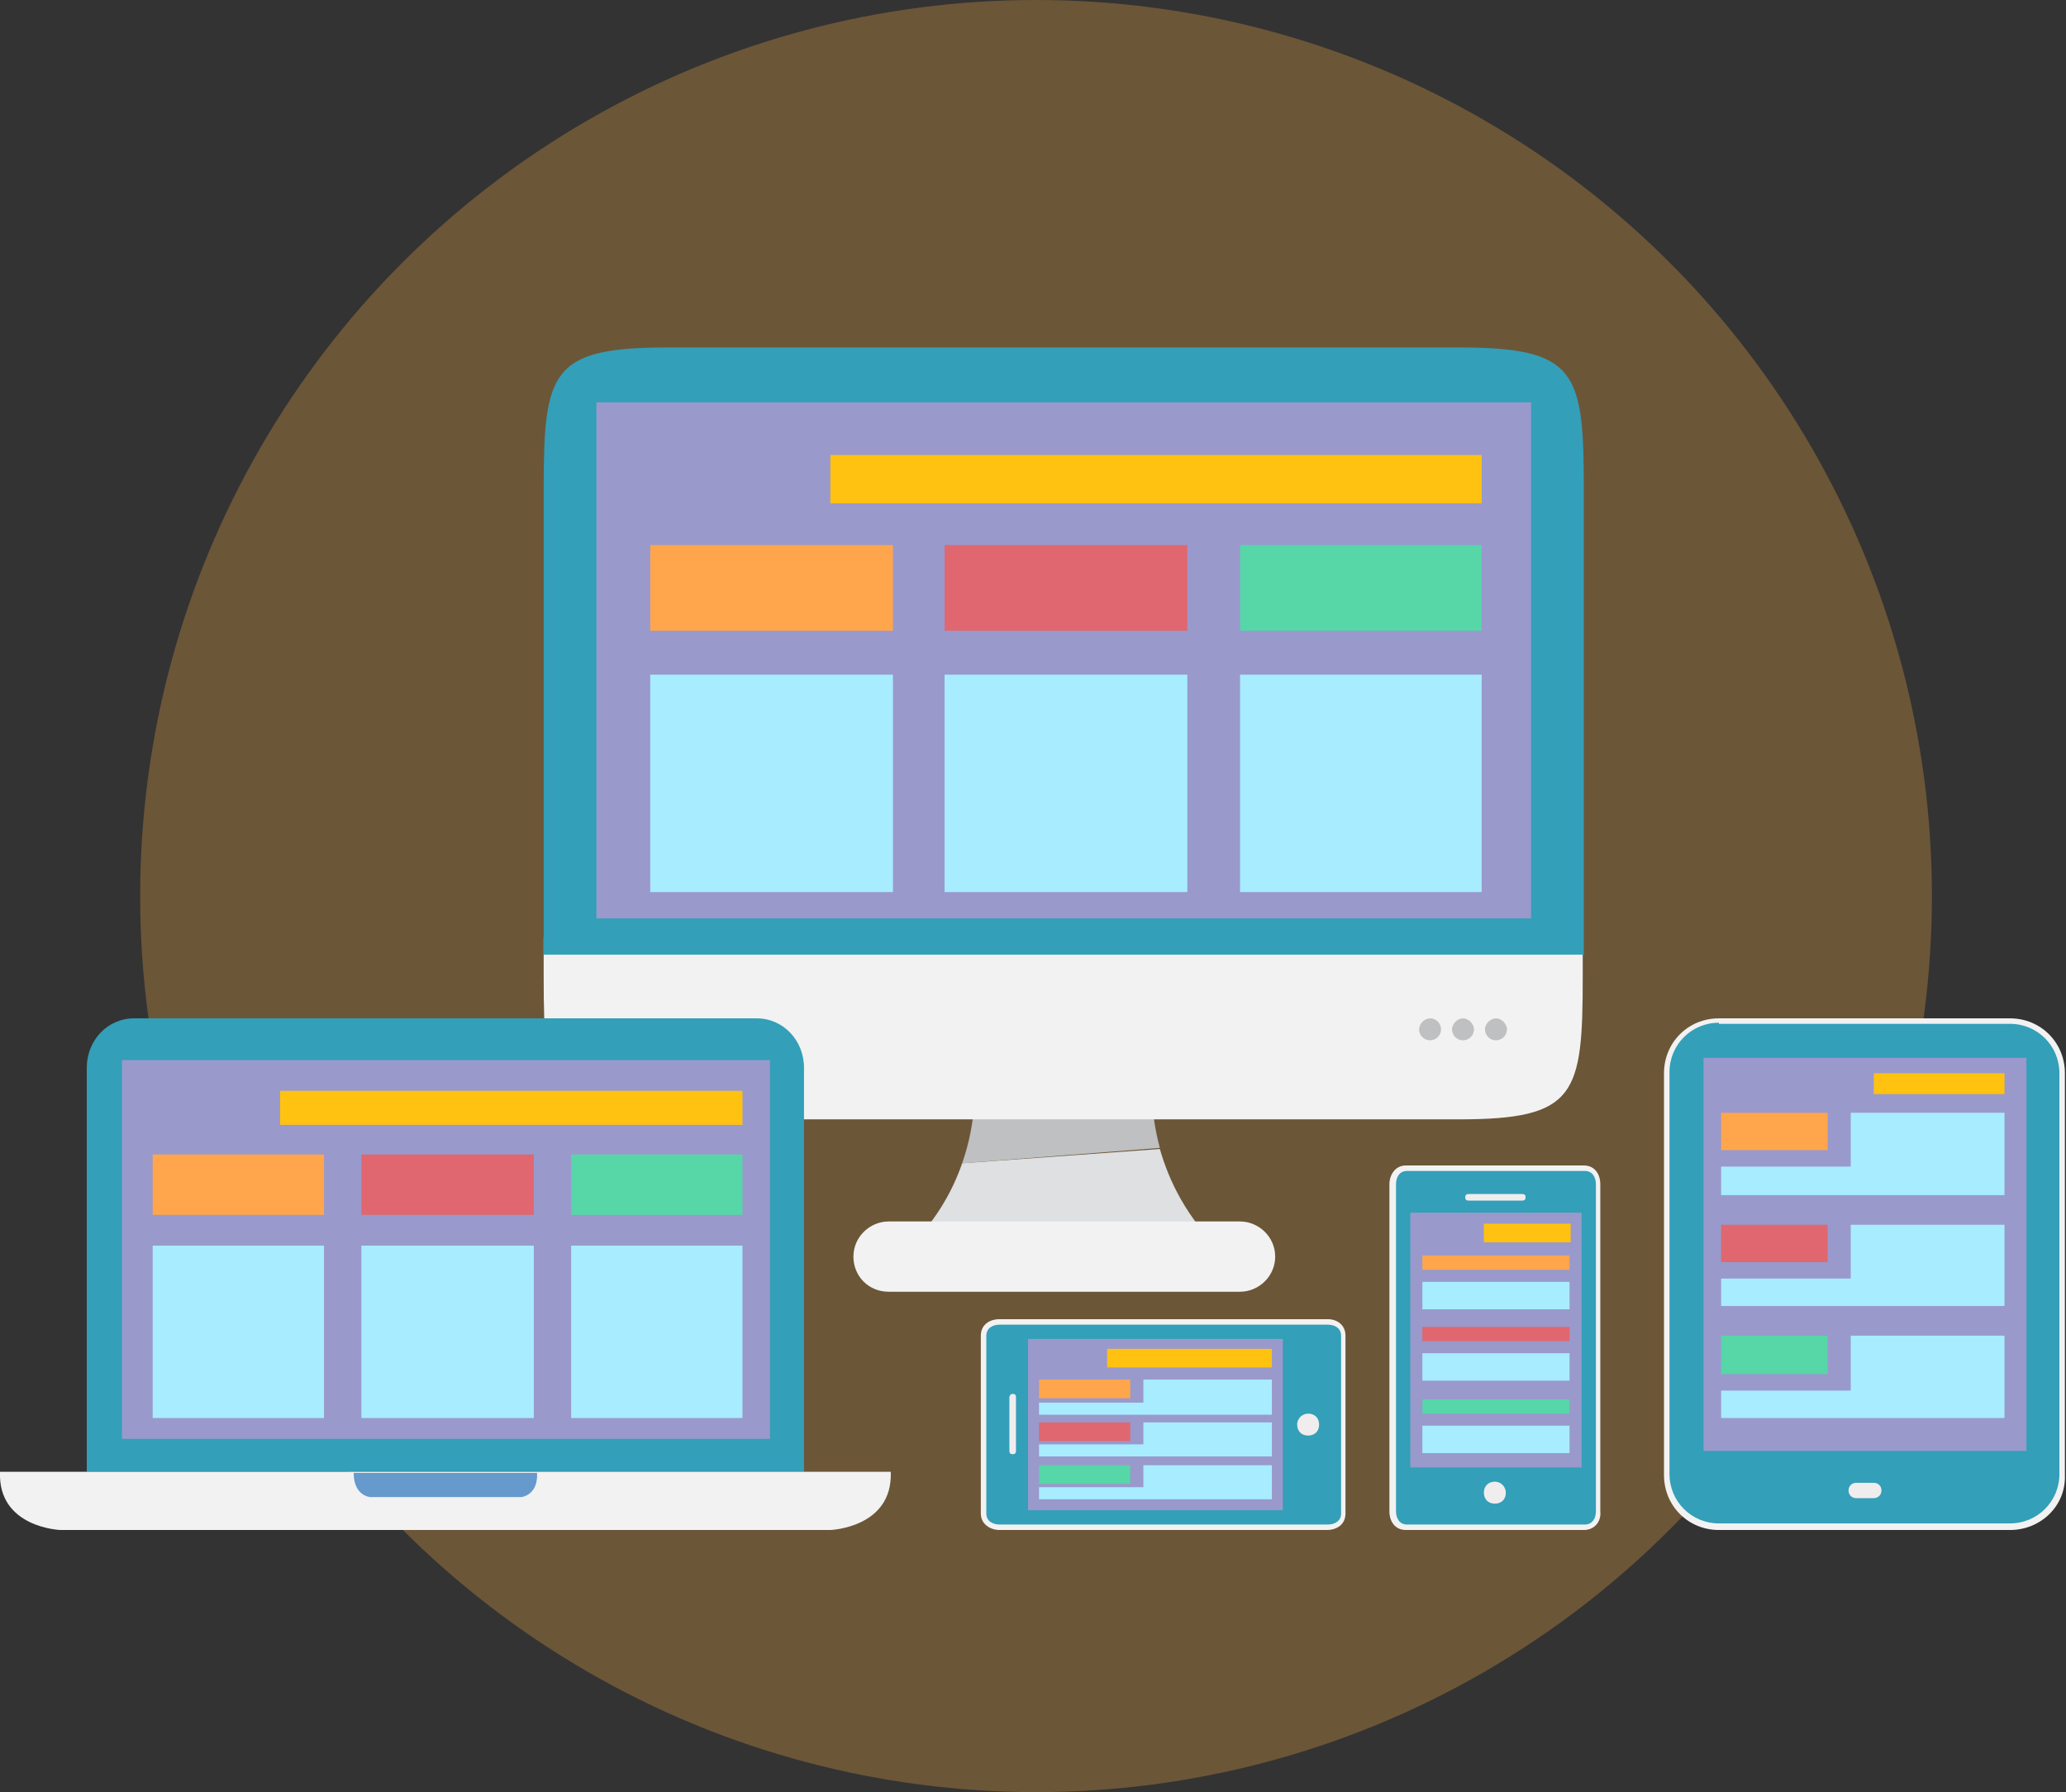 <svg width="339" height="294" viewBox="0 0 339 294" fill="none" xmlns="http://www.w3.org/2000/svg">
<rect x="0" y="0" width="339" height="294" fill="#333333" stroke="none"/>
<circle opacity="0.3" cx="170" cy="147" r="147" fill="#F0A744"/>
<g clip-path="url(#clip0)">
<path d="M189.054 177.867H174.456H159.858C159.858 177.867 160.399 183.631 157.875 190.837L190.316 188.315C188.694 182.37 189.054 177.867 189.054 177.867Z" fill="#BEC0C2"/>
<path d="M157.876 190.837C156.254 195.52 153.37 200.744 148.144 205.607H174.456H200.769C194.641 199.843 191.758 193.539 190.316 188.495L157.876 190.837Z" fill="#DEE0E2"/>
<path d="M89.21 160.215C89.21 179.489 90.292 183.632 109.576 183.632H239.336C258.62 183.632 259.702 179.669 259.702 160.215V153.73H89.21V160.215Z" fill="#F2F2F2"/>
<path d="M239.336 57H109.576C90.292 57 89.21 60.963 89.21 80.417V156.612H259.882V80.417C259.882 60.963 258.801 57 239.336 57Z" fill="#339FB8"/>
<path d="M236.453 168.861C236.453 169.942 235.552 170.662 234.651 170.662C233.57 170.662 232.849 169.762 232.849 168.861C232.849 167.96 233.75 167.06 234.651 167.06C235.732 167.06 236.453 167.96 236.453 168.861Z" fill="#BEC0C2"/>
<path d="M241.86 168.861C241.86 169.942 240.959 170.662 240.058 170.662C238.976 170.662 238.255 169.762 238.255 168.861C238.255 167.96 239.156 167.06 240.058 167.06C240.959 167.06 241.86 167.96 241.86 168.861Z" fill="#BEC0C2"/>
<path d="M247.267 168.861C247.267 169.942 246.365 170.662 245.464 170.662C244.383 170.662 243.662 169.762 243.662 168.861C243.662 167.96 244.563 167.06 245.464 167.06C246.365 167.06 247.267 167.96 247.267 168.861Z" fill="#BEC0C2"/>
<path d="M251.231 66.007H97.861V150.668H251.231V66.007Z" fill="#9999CC"/>
<path d="M128.139 74.652H106.692V82.578H128.139V74.652Z" fill="#9999CC"/>
<path d="M243.121 74.652H136.249V82.578H243.121V74.652Z" fill="#FFC211"/>
<path d="M127.779 89.423H121.471H106.692V103.473H121.471H127.779H146.522V89.423H127.779Z" fill="#FFA64D"/>
<path d="M176.078 89.423H169.77H154.992V103.473H169.77H176.078H194.822V89.423H176.078Z" fill="#E0676F"/>
<path d="M224.378 89.423H218.07H203.472V103.473H218.07H224.378H243.121V89.423H224.378Z" fill="#57D6A8"/>
<path d="M127.779 110.679H121.471H106.692V146.344H121.471H127.779H146.522V110.679H127.779Z" fill="#A8ECFF"/>
<path d="M176.078 110.679H169.77H154.992V146.344H169.77H176.078H194.822V110.679H176.078Z" fill="#A8ECFF"/>
<path d="M224.378 110.679H218.07H203.472V146.344H218.07H224.378H243.121V110.679H224.378Z" fill="#A8ECFF"/>
<path d="M209.239 206.148C209.239 209.39 206.536 211.912 203.472 211.912H145.801C142.557 211.912 140.034 209.39 140.034 206.148C140.034 202.906 142.737 200.384 145.801 200.384H203.472C206.536 200.384 209.239 202.906 209.239 206.148Z" fill="#F2F2F2"/>
<path d="M338.459 241.994C338.459 246.677 334.674 250.64 329.808 250.64H282.049C277.363 250.64 273.398 246.857 273.398 241.994V176.066C273.398 171.383 277.183 167.42 282.049 167.42H329.808C334.494 167.42 338.459 171.203 338.459 176.066V241.994Z" fill="#339FB8"/>
<path d="M329.808 251H282.049C277.003 251 273.038 247.037 273.038 241.994V176.066C273.038 171.022 277.003 167.06 282.049 167.06H329.808C334.855 167.06 338.82 171.022 338.82 176.066V241.994C339 247.037 334.855 251 329.808 251ZM282.049 167.78C277.544 167.78 273.939 171.383 273.939 175.886V241.814C273.939 246.317 277.544 249.919 282.049 249.919H329.808C334.314 249.919 337.918 246.317 337.918 241.814V176.066C337.918 171.563 334.314 167.96 329.808 167.96H282.049V167.78Z" fill="#F2F2F2"/>
<path d="M332.512 173.544H279.526V238.03H332.512V173.544Z" fill="#9999CC"/>
<path d="M303.676 176.066H282.41V179.489H303.676V176.066Z" fill="#9999CC"/>
<path d="M328.907 176.066H307.46V179.489H328.907V176.066Z" fill="#FFC211"/>
<path d="M291.601 182.551H288.898H282.41V188.675H288.898H291.601H299.891V182.551H291.601Z" fill="#FFA64D"/>
<path d="M303.676 182.551V191.377H282.41V196.061H328.907V182.551H303.676Z" fill="#A8ECFF"/>
<path d="M291.601 200.924H288.898H282.41V207.048H288.898H291.601H299.891V200.924H291.601Z" fill="#E0676F"/>
<path d="M303.676 200.924V209.75H282.41V214.253H328.907V200.924H303.676Z" fill="#A8ECFF"/>
<path d="M291.601 219.117H288.898H282.41V225.422H288.898H291.601H299.891V219.117H291.601Z" fill="#57D6A8"/>
<path d="M303.676 219.117V228.124H282.41V232.627H328.907V219.117H303.676Z" fill="#A8ECFF"/>
<path d="M308.722 244.515C308.722 245.235 308.181 245.776 307.461 245.776H304.577C303.856 245.776 303.315 245.235 303.315 244.515C303.315 243.794 303.856 243.254 304.577 243.254H307.461C308.181 243.254 308.722 243.794 308.722 244.515Z" fill="#F0EDEE"/>
<path d="M131.924 241.453V175.165C131.924 170.662 128.499 167.06 124.174 167.06H21.987C17.662 167.06 14.238 170.662 14.238 175.165V241.453H131.924Z" fill="#339FB8"/>
<path d="M126.337 173.904H20.005V236.049H126.337V173.904Z" fill="#9999CC"/>
<path d="M40.19 178.948H25.051V184.532H40.19V178.948Z" fill="#9999CC"/>
<path d="M121.831 178.948H45.957V184.532H121.831V178.948Z" fill="#FFC211"/>
<path d="M39.83 189.396H35.504H25.051V199.303H35.504H39.83H53.166V189.396H39.83Z" fill="#FFA64D"/>
<path d="M74.252 189.396H69.746H59.294V199.303H69.746H74.252H87.588V189.396H74.252Z" fill="#E0676F"/>
<path d="M108.495 189.396H104.169H93.716V199.303H104.169H108.495H121.831V189.396H108.495Z" fill="#57D6A8"/>
<path d="M39.83 204.347H35.504H25.051V232.627H35.504H39.83H53.166V204.347H39.83Z" fill="#A8ECFF"/>
<path d="M74.252 204.347H69.746H59.294V232.627H69.746H74.252H87.588V204.347H74.252Z" fill="#A8ECFF"/>
<path d="M108.495 204.347H104.169H93.716V232.627H104.169H108.495H121.831V204.347H108.495Z" fill="#A8ECFF"/>
<path d="M146.161 241.453H-9.02452e-06C-0.36 250.64 9.912 251 9.912 251H136.249C136.249 251 146.521 250.64 146.161 241.453Z" fill="#F2F2F2"/>
<path d="M88.129 241.634H58.032C58.032 245.417 60.735 245.597 60.735 245.597H85.606C85.426 245.597 88.309 245.417 88.129 241.634Z" fill="#6699CC"/>
<path d="M259.882 191.558H230.686C229.244 191.558 228.343 192.819 228.343 194.079V247.938C228.343 249.199 229.064 250.46 230.686 250.46H259.882C261.504 250.46 262.225 249.199 262.225 247.938V194.26C262.225 192.819 261.504 191.558 259.882 191.558Z" fill="#339FB8"/>
<path d="M259.882 251H230.686C228.884 251 227.982 249.559 227.982 247.938V194.259C227.982 192.818 228.884 191.197 230.686 191.197H259.882C261.684 191.197 262.585 192.638 262.585 194.259V247.938C262.765 249.559 261.684 251 259.882 251ZM230.866 192.098C229.604 192.098 229.064 193.179 229.064 194.259V247.938C229.064 249.019 229.604 250.1 230.866 250.1H260.062C261.324 250.1 261.864 249.019 261.864 247.938V194.259C261.864 193.179 261.324 192.098 260.062 192.098H230.866Z" fill="#F2F2F2"/>
<path d="M259.522 198.942H231.407V240.733H259.522V198.942Z" fill="#9999CC"/>
<path d="M240.598 200.744H233.389V203.806H240.598V200.744Z" fill="#9999CC"/>
<path d="M257.72 200.744H243.482V203.806H257.72V200.744Z" fill="#FFC211"/>
<path d="M246.185 205.968H242.4H233.389V208.309H242.4H246.185H257.539V205.968H246.185Z" fill="#FFA64D"/>
<path d="M246.185 210.291H242.4H233.389V214.794H242.4H246.185H257.539V210.291H246.185Z" fill="#A8ECFF"/>
<path d="M246.185 217.676H242.4H233.389V220.017H242.4H246.185H257.539V217.676H246.185Z" fill="#E0676F"/>
<path d="M246.185 221.999H242.4H233.389V226.502H242.4H246.185H257.539V221.999H246.185Z" fill="#A8ECFF"/>
<path d="M246.185 229.565H242.4H233.389V231.907H242.4H246.185H257.539V229.565H246.185Z" fill="#57D6A8"/>
<path d="M246.185 233.888H242.4H233.389V238.391H242.4H246.185H257.539V233.888H246.185Z" fill="#A8ECFF"/>
<path d="M247.086 244.876C247.086 245.956 246.366 246.677 245.284 246.677C244.203 246.677 243.482 245.956 243.482 244.876C243.482 243.795 244.203 243.074 245.284 243.074C246.366 243.074 247.086 243.975 247.086 244.876Z" fill="#F0EDEE"/>
<path d="M250.33 196.421C250.33 196.782 250.15 196.962 249.79 196.962H240.959C240.598 196.962 240.418 196.782 240.418 196.421C240.418 196.061 240.598 195.881 240.959 195.881H249.79C250.15 195.881 250.33 196.061 250.33 196.421Z" fill="#F0EDEE"/>
<path d="M161.3 219.117V248.298C161.3 249.739 162.561 250.64 163.823 250.64H217.71C218.971 250.64 220.233 249.919 220.233 248.298V219.117C220.233 217.676 218.971 216.775 217.71 216.775H164.003C162.561 216.775 161.3 217.676 161.3 219.117Z" fill="#339FB8"/>
<path d="M220.774 219.117V248.298C220.774 250.099 219.332 251 217.71 251H164.003C162.561 251 160.939 250.099 160.939 248.298V219.117C160.939 217.316 162.381 216.415 164.003 216.415H217.89C219.332 216.415 220.774 217.316 220.774 219.117ZM161.841 248.298C161.841 249.559 162.922 250.099 164.003 250.099H217.89C218.971 250.099 220.053 249.559 220.053 248.298V219.117C220.053 217.856 218.971 217.316 217.89 217.316H164.003C162.922 217.316 161.841 217.856 161.841 219.117V248.298Z" fill="#F2F2F2"/>
<path d="M210.501 219.657H168.689V247.758H210.501V219.657Z" fill="#9999CC"/>
<path d="M178.601 221.278H170.491V224.341H178.601V221.278Z" fill="#9999CC"/>
<path d="M208.699 221.278H181.665V224.341H208.699V221.278Z" fill="#FFC211"/>
<path d="M178.421 226.322H176.078H170.491V229.384H176.078H178.421H185.45V226.322H178.421Z" fill="#FFA64D"/>
<path d="M187.612 226.322V230.105H170.491V232.086H208.699V226.322H187.612Z" fill="#A8ECFF"/>
<path d="M178.421 233.348H176.078H170.491V236.41H176.078H178.421H185.45V233.348H178.421Z" fill="#E0676F"/>
<path d="M187.612 233.348V236.95H170.491V238.932H208.699V233.348H187.612Z" fill="#A8ECFF"/>
<path d="M178.421 240.372H176.078H170.491V243.434H176.078H178.421H185.45V240.372H178.421Z" fill="#57D6A8"/>
<path d="M187.612 240.372V243.975H170.491V245.956H208.699V240.372H187.612Z" fill="#A8ECFF"/>
<path d="M214.646 231.906C215.727 231.906 216.448 232.627 216.448 233.708C216.448 234.788 215.727 235.509 214.646 235.509C213.565 235.509 212.844 234.788 212.844 233.708C212.844 232.627 213.745 231.906 214.646 231.906Z" fill="#F0EDEE"/>
<path d="M166.166 228.664C166.527 228.664 166.707 228.844 166.707 229.204V238.031C166.707 238.391 166.527 238.571 166.166 238.571C165.806 238.571 165.625 238.391 165.625 238.031V229.204C165.625 229.024 165.806 228.664 166.166 228.664Z" fill="#F0EDEE"/>
</g>
<defs>
<clipPath id="clip0">
<rect width="339" height="194" fill="white" transform="translate(0 57)"/>
</clipPath>
</defs>
</svg>
